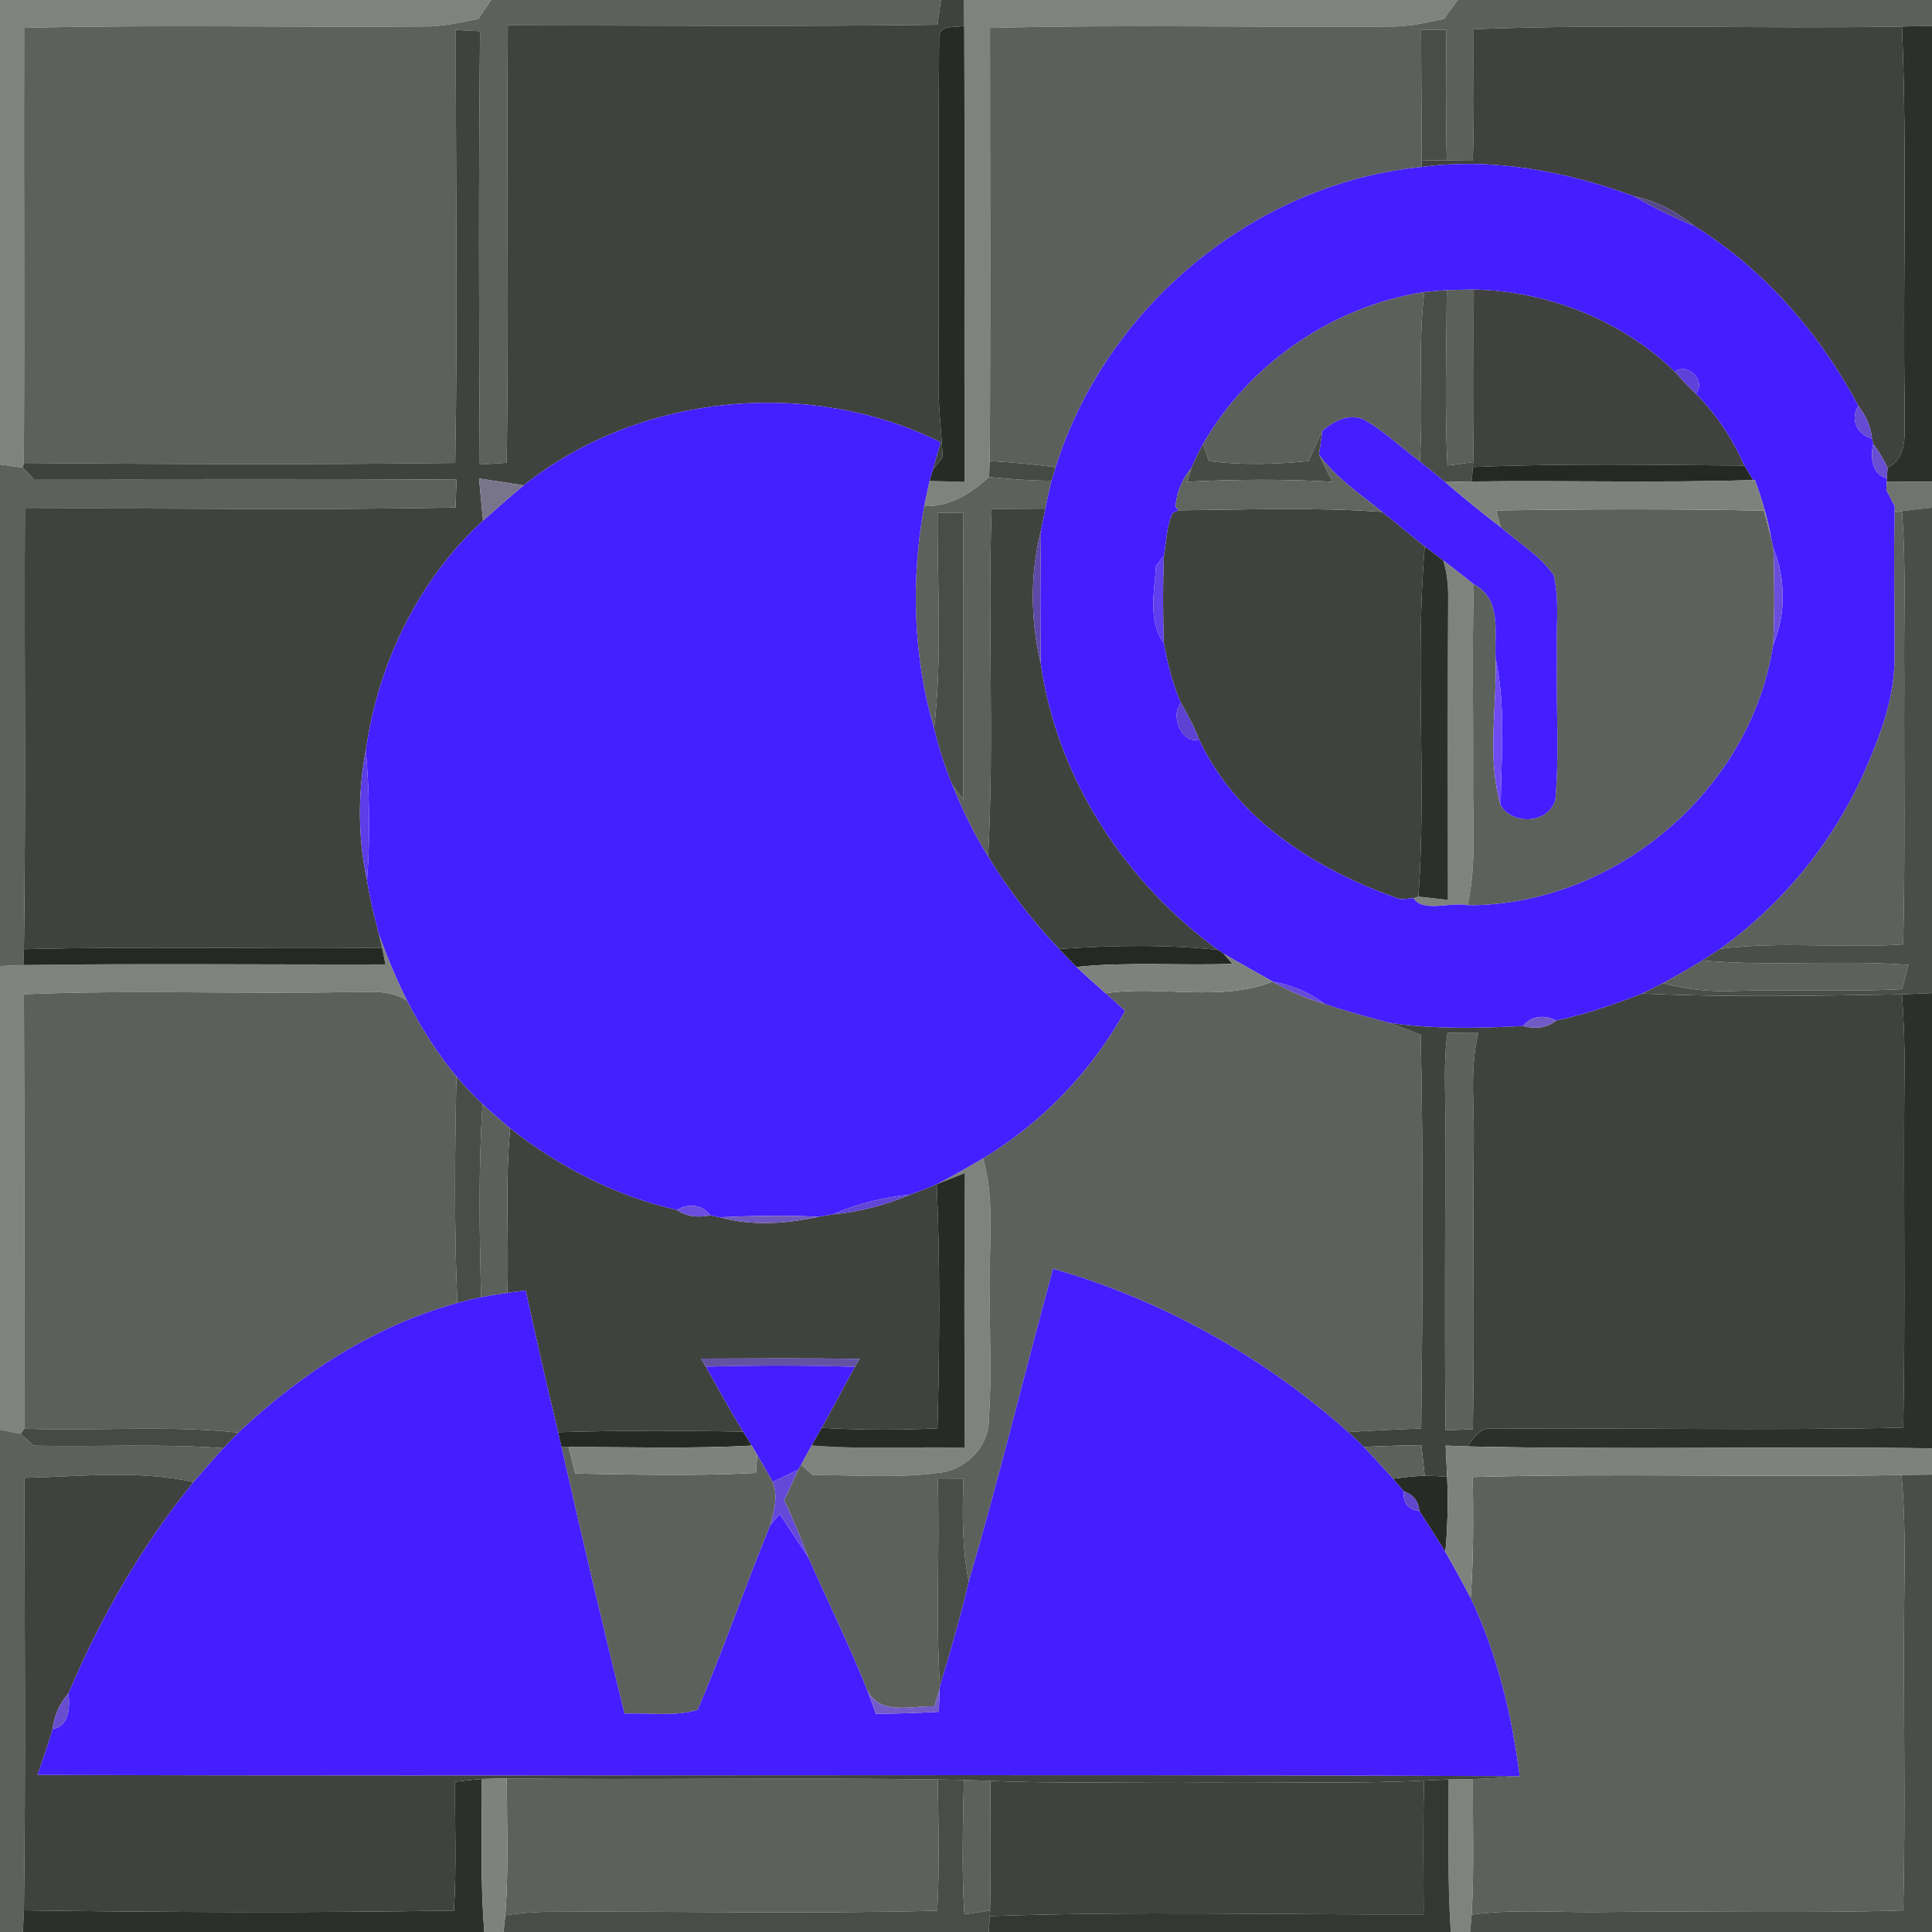 <?xml version="1.0" encoding="UTF-8" ?>
<!DOCTYPE svg PUBLIC "-//W3C//DTD SVG 1.1//EN" "http://www.w3.org/Graphics/SVG/1.1/DTD/svg11.dtd">
<svg width="256pt" height="256pt" viewBox="0 0 256 256" version="1.1" xmlns="http://www.w3.org/2000/svg">
<g id="#7f837eff">
<path fill="#7f837e" opacity="1.00" d=" M 0.00 0.00 L 65.10 0.00 C 64.52 0.82 63.96 1.65 63.41 2.49 C 61.29 2.94 59.16 3.41 56.99 3.50 C 39.07 3.66 21.12 3.25 3.20 3.69 C 3.14 22.91 3.27 42.13 3.16 61.35 L 3.02 61.97 C 2.02 61.83 1.01 61.69 0.00 61.55 L 0.00 0.00 Z" />
<path fill="#7f837e" opacity="1.00" d=" M 127.73 0.00 L 193.17 0.00 C 192.55 0.82 191.96 1.65 191.37 2.49 C 189.25 2.95 187.13 3.44 184.95 3.51 C 167.03 3.67 149.10 3.23 131.18 3.70 C 131.18 22.83 131.26 41.95 131.15 61.08 C 131.13 61.61 131.08 62.68 131.06 63.21 C 128.64 65.40 125.86 67.17 122.45 67.07 C 122.63 66.23 122.98 64.57 123.16 63.73 C 124.72 63.77 126.27 63.81 127.83 63.85 C 127.73 43.71 127.86 23.58 127.76 3.44 C 127.75 2.29 127.74 1.15 127.73 0.00 Z" />
<path fill="#7f837e" opacity="1.00" d=" M 191.23 74.24 C 192.59 75.29 193.96 76.33 195.29 77.42 C 195.05 85.93 195.23 94.44 195.20 102.95 C 195.10 108.62 195.71 114.36 194.46 119.95 C 192.33 119.46 188.49 120.97 187.31 119.02 L 187.95 118.81 C 189.25 118.96 190.55 119.10 191.86 119.24 C 191.84 105.82 191.81 92.40 191.89 78.98 C 191.89 77.38 191.71 75.77 191.23 74.24 Z" />
<path fill="#7f837e" opacity="1.00" d=" M 50.21 123.77 C 51.30 126.79 52.54 129.77 53.97 132.64 C 51.62 131.00 48.65 131.52 45.96 131.46 C 31.70 131.74 17.42 131.14 3.17 131.75 C 3.25 150.94 3.23 170.13 3.21 189.31 L 2.74 190.00 C 1.83 189.82 0.91 189.64 0.00 189.43 L 0.00 128.01 C 0.78 127.98 2.33 127.91 3.10 127.87 C 19.09 127.65 35.08 127.83 51.07 127.79 C 50.96 127.23 50.73 126.13 50.62 125.58 C 50.51 125.13 50.31 124.22 50.21 123.77 Z" />
<path fill="#7f837e" opacity="1.00" d=" M 124.12 156.91 C 126.21 155.85 128.23 154.67 130.26 153.49 C 131.83 158.86 131.03 164.49 131.18 170.00 C 131.05 176.01 131.46 182.03 131.03 188.04 C 131.08 191.76 127.83 194.90 124.21 195.18 C 118.73 195.90 113.18 195.42 107.68 195.46 C 107.29 195.12 106.52 194.43 106.14 194.09 C 106.60 193.23 107.06 192.38 107.54 191.53 C 114.29 192.09 121.07 191.66 127.84 191.83 C 127.78 179.70 127.75 167.57 127.85 155.44 C 126.61 155.93 125.36 156.42 124.12 156.91 Z" />
<path fill="#7f837e" opacity="1.00" d=" M 191.95 235.79 C 192.75 235.78 194.36 235.75 195.17 235.73 C 195.13 241.72 195.36 247.71 195.00 253.70 C 194.95 254.27 194.84 255.42 194.79 256.00 L 192.23 256.00 C 191.80 249.27 191.94 242.53 191.95 235.79 Z" />
</g>
<g id="#5d615cff">
<path fill="#5d615c" opacity="1.00" d=" M 65.10 0.00 L 124.68 0.00 C 124.57 0.82 124.34 2.46 124.22 3.28 C 105.25 3.54 86.27 3.37 67.29 3.36 C 67.11 22.68 67.44 42.00 67.14 61.32 C 66.24 61.38 64.46 61.50 63.57 61.56 C 63.46 42.42 63.41 23.27 63.61 4.13 C 62.54 4.09 61.47 4.03 60.40 3.95 C 60.37 23.08 60.67 42.21 60.32 61.34 C 41.28 61.59 22.21 61.50 3.16 61.35 C 3.27 42.13 3.14 22.91 3.20 3.69 C 21.12 3.25 39.07 3.66 56.99 3.50 C 59.16 3.41 61.29 2.94 63.41 2.49 C 63.96 1.65 64.52 0.82 65.10 0.00 Z" />
<path fill="#5d615c" opacity="1.00" d=" M 131.06 63.21 C 133.80 63.48 136.56 63.69 139.32 63.70 C 139.03 64.92 138.76 66.15 138.52 67.39 C 136.14 67.40 133.76 67.42 131.39 67.44 C 130.87 82.78 131.76 98.16 130.93 113.49 C 129.04 110.47 127.49 107.25 126.17 103.95 C 126.53 104.44 127.26 105.43 127.62 105.92 C 127.66 93.25 127.55 80.59 127.67 67.92 C 126.52 67.93 125.37 67.95 124.23 67.96 C 124.17 77.48 124.87 87.05 123.77 96.53 C 120.98 87.00 120.68 76.82 122.45 67.07 C 125.86 67.17 128.64 65.40 131.06 63.21 Z" />
<path fill="#5d615c" opacity="1.00" d=" M 198.24 67.63 C 210.07 67.46 221.90 67.41 233.72 67.66 C 234.05 68.86 234.37 70.07 234.69 71.29 C 234.76 71.63 234.91 72.33 234.99 72.67 C 235.13 76.91 235.14 81.15 234.96 85.38 C 232.07 104.67 213.95 120.02 194.46 119.95 C 195.71 114.36 195.10 108.62 195.20 102.95 C 195.23 94.44 195.05 85.93 195.29 77.42 C 199.09 79.40 197.96 83.82 198.19 87.33 C 198.34 93.76 197.02 100.48 198.85 106.72 C 200.50 109.38 205.21 109.15 206.09 105.95 C 206.65 99.65 206.16 93.29 206.29 86.96 C 206.13 83.39 206.71 79.71 205.86 76.21 C 204.04 73.59 201.22 71.94 198.87 69.87 C 198.71 69.31 198.40 68.19 198.24 67.63 Z" />
<path fill="#5d615c" opacity="1.00" d=" M 251.05 67.88 L 252.01 67.72 C 252.61 75.14 252.23 82.59 252.33 90.02 C 252.27 101.73 252.46 113.44 252.18 125.14 C 244.11 125.69 235.98 124.69 227.94 125.72 C 236.08 119.88 242.63 111.92 246.80 102.80 C 249.02 97.80 251.10 92.52 251.03 86.96 C 251.07 80.60 250.89 74.24 251.05 67.88 Z" />
<path fill="#5d615c" opacity="1.00" d=" M 146.50 131.61 C 153.84 130.52 161.59 132.83 168.63 130.06 L 168.68 130.09 C 170.83 131.35 173.13 132.32 175.53 133.02 C 178.34 134.00 181.23 134.74 184.10 135.53 C 185.50 136.01 186.87 136.57 188.25 137.12 C 188.63 154.49 188.51 171.90 188.32 189.28 C 185.09 189.40 181.86 189.55 178.64 189.76 C 167.44 179.76 153.99 172.24 139.54 168.12 C 135.75 181.93 132.39 195.85 128.36 209.58 C 127.48 205.08 127.50 200.49 127.67 195.92 C 126.53 195.91 125.39 195.91 124.25 195.90 C 124.54 205.08 123.96 214.28 124.54 223.45 L 124.51 223.74 C 124.33 224.33 123.99 225.51 123.81 226.10 C 120.73 225.99 116.57 227.41 114.89 223.90 C 112.52 217.96 109.69 212.22 107.11 206.37 C 106.13 203.82 105.10 201.28 103.91 198.82 C 104.52 197.45 105.13 196.08 105.79 194.73 L 106.14 194.09 C 106.52 194.43 107.29 195.12 107.68 195.46 C 113.18 195.42 118.73 195.90 124.21 195.18 C 127.83 194.90 131.08 191.76 131.03 188.04 C 131.46 182.03 131.05 176.01 131.18 170.00 C 131.03 164.49 131.83 158.86 130.26 153.49 C 138.10 148.75 144.63 141.95 149.08 133.94 C 148.22 133.16 147.36 132.38 146.50 131.61 Z" />
<path fill="#5d615c" opacity="1.00" d=" M 191.81 136.84 C 193.16 136.87 194.52 136.88 195.88 136.88 C 194.68 141.85 195.42 146.97 195.27 152.01 C 195.14 164.47 195.41 176.93 195.16 189.38 C 194.26 189.42 192.45 189.49 191.55 189.53 C 191.39 176.01 191.52 162.50 191.51 148.99 C 191.56 144.94 191.22 140.86 191.81 136.84 Z" />
<path fill="#5d615c" opacity="1.00" d=" M 0.00 189.43 C 0.91 189.64 1.83 189.82 2.74 190.00 C 3.17 190.39 4.02 191.17 4.45 191.56 C 12.83 191.74 21.22 191.27 29.59 191.89 C 28.26 193.37 26.94 194.86 25.65 196.38 C 18.33 194.76 10.69 195.65 3.25 195.82 C 3.24 214.92 3.42 234.03 3.17 253.13 C 3.14 253.85 3.07 255.28 3.03 256.00 L 0.00 256.00 L 0.00 189.43 Z" />
<path fill="#5d615c" opacity="1.00" d=" M 74.39 191.68 L 75.35 191.74 C 75.57 192.61 76.01 194.37 76.23 195.25 C 84.21 195.40 92.20 195.59 100.17 195.17 C 100.21 194.57 100.30 193.38 100.34 192.78 C 101.03 193.97 101.73 195.15 102.40 196.35 C 103.11 198.25 102.58 200.24 102.06 202.10 C 98.74 210.21 95.88 218.50 92.45 226.56 C 89.36 227.51 85.96 226.91 82.75 227.07 C 79.86 215.30 77.06 203.50 74.39 191.68 Z" />
<path fill="#5d615c" opacity="1.00" d=" M 195.15 195.71 C 214.08 195.20 233.03 195.77 251.96 195.45 C 252.46 200.95 252.39 206.47 252.32 211.99 C 252.16 225.71 252.54 239.43 252.18 253.14 C 239.12 253.55 226.04 253.18 212.97 253.35 C 206.98 253.49 200.96 252.89 195.00 253.70 C 195.36 247.71 195.13 241.72 195.17 235.73 C 197.23 235.69 199.30 235.55 201.36 235.35 C 200.34 227.22 198.38 219.19 194.87 211.75 C 195.26 206.41 195.23 201.06 195.15 195.71 Z" />
<path fill="#5d615c" opacity="1.00" d=" M 67.15 235.65 C 86.18 235.86 105.21 235.52 124.24 235.79 C 124.35 241.58 124.49 247.38 124.19 253.18 C 106.79 253.64 89.38 253.21 71.97 253.33 C 70.29 253.39 68.62 253.53 66.95 253.78 C 67.41 247.74 67.16 241.69 67.15 235.65 Z" />
<path fill="#5d615c" opacity="1.00" d=" M 127.71 235.86 C 128.59 235.89 130.35 235.94 131.23 235.97 C 131.23 241.70 131.32 247.43 131.19 253.17 C 130.06 253.33 128.93 253.49 127.79 253.66 C 127.39 247.73 127.62 241.79 127.71 235.86 Z" />
</g>
<g id="#3f433eff">
<path fill="#3f433e" opacity="1.00" d=" M 124.68 0.00 L 127.73 0.00 C 127.74 1.15 127.75 2.29 127.76 3.44 C 126.60 3.66 124.29 3.24 124.44 5.08 C 124.30 20.05 124.46 35.04 124.35 50.03 C 124.28 53.56 124.74 57.07 124.91 60.59 C 124.58 61.00 123.93 61.83 123.60 62.25 C 123.86 61.34 124.38 59.52 124.64 58.60 C 107.19 49.95 84.67 52.15 69.39 64.31 C 67.42 64.00 65.45 63.70 63.48 63.40 C 63.65 65.26 63.83 67.12 64.00 68.99 C 55.42 76.84 50.10 87.94 48.48 99.39 C 47.40 105.07 47.41 110.96 48.63 116.62 C 49.00 119.03 49.58 121.41 50.21 123.77 C 50.31 124.22 50.51 125.13 50.62 125.58 C 34.80 125.77 18.98 125.36 3.17 125.77 C 3.44 106.31 3.20 86.84 3.30 67.38 C 22.32 67.29 41.34 67.62 60.36 67.25 C 60.39 66.33 60.46 64.48 60.49 63.56 C 41.81 63.41 23.13 63.52 4.45 63.49 C 4.10 63.11 3.38 62.35 3.02 61.97 L 3.16 61.35 C 22.21 61.50 41.28 61.59 60.32 61.34 C 60.67 42.21 60.37 23.08 60.40 3.95 C 61.47 4.03 62.54 4.09 63.61 4.13 C 63.41 23.27 63.46 42.42 63.57 61.56 C 64.46 61.50 66.24 61.38 67.14 61.32 C 67.44 42.00 67.11 22.68 67.29 3.36 C 86.27 3.37 105.25 3.54 124.22 3.28 C 124.34 2.46 124.57 0.82 124.68 0.00 Z" />
<path fill="#3f433e" opacity="1.00" d=" M 131.39 67.44 C 133.76 67.42 136.14 67.40 138.52 67.39 C 138.32 68.35 138.13 69.31 137.94 70.28 C 136.49 75.98 136.53 82.16 137.90 87.88 C 140.06 103.13 149.05 116.84 161.39 125.86 C 154.40 125.13 147.34 125.25 140.34 125.74 C 136.78 122.00 133.61 117.90 130.93 113.49 C 131.76 98.16 130.87 82.78 131.39 67.44 Z" />
<path fill="#3f433e" opacity="1.00" d=" M 155.37 67.98 L 156.12 67.62 C 165.12 67.53 174.16 67.18 183.14 67.83 C 185.05 69.31 186.87 70.91 188.79 72.39 C 187.47 87.81 189.04 103.36 187.95 118.81 L 187.31 119.02 C 186.88 119.06 186.02 119.13 185.58 119.16 C 174.71 115.42 163.87 108.75 158.88 97.97 C 158.24 96.29 157.38 94.71 156.49 93.16 C 155.35 90.63 154.72 87.91 154.21 85.20 C 154.08 81.34 154.07 77.48 154.22 73.62 C 154.56 71.74 154.56 69.73 155.37 67.98 Z" />
<path fill="#3f433e" opacity="1.00" d=" M 206.21 135.22 C 210.11 134.40 213.88 133.09 217.59 131.65 C 229.05 132.18 240.54 131.95 252.02 131.76 C 252.26 135.16 252.40 138.58 252.35 141.99 C 252.20 157.72 252.49 173.45 252.19 189.17 C 234.11 189.57 216.03 189.18 197.95 189.31 C 196.21 188.95 195.30 190.49 194.41 191.66 C 193.69 191.63 192.27 191.58 191.56 191.55 C 191.63 192.92 191.69 194.30 191.75 195.68 C 190.76 195.62 189.77 195.55 188.78 195.53 C 188.67 194.52 188.45 192.50 188.34 191.50 C 185.80 191.53 183.26 191.60 180.72 191.73 C 180.04 191.06 179.34 190.40 178.64 189.76 C 181.86 189.55 185.09 189.40 188.32 189.28 C 188.51 171.90 188.63 154.49 188.25 137.12 C 186.87 136.57 185.50 136.01 184.10 135.53 C 189.97 136.38 195.93 136.26 201.83 135.95 C 203.33 136.37 204.97 136.25 206.21 135.22 M 191.81 136.84 C 191.22 140.86 191.56 144.94 191.51 148.99 C 191.52 162.50 191.39 176.01 191.55 189.53 C 192.45 189.49 194.26 189.42 195.16 189.38 C 195.41 176.93 195.14 164.47 195.27 152.01 C 195.42 146.97 194.68 141.85 195.88 136.88 C 194.52 136.88 193.16 136.87 191.81 136.84 Z" />
<path fill="#3f433e" opacity="1.00" d=" M 67.23 171.31 C 67.46 164.04 66.89 156.76 67.61 149.51 C 74.10 154.61 81.62 158.51 89.70 160.32 C 90.98 161.24 92.58 161.36 94.09 161.03 C 94.41 161.09 95.04 161.22 95.36 161.29 C 99.64 162.47 104.14 162.17 108.43 161.23 C 108.91 161.15 109.87 160.99 110.35 160.91 C 113.89 160.58 117.35 159.69 120.62 158.28 C 121.80 157.86 122.97 157.41 124.12 156.91 C 124.58 167.68 124.49 178.48 124.22 189.26 C 119.10 189.52 113.98 189.48 108.86 189.20 C 110.39 186.53 111.78 183.79 113.28 181.11 C 113.44 180.85 113.76 180.32 113.92 180.05 C 106.90 179.96 99.88 179.99 92.87 180.02 C 93.03 180.29 93.36 180.83 93.53 181.09 C 95.17 183.97 96.73 186.90 98.48 189.71 C 90.31 189.54 82.13 189.52 73.96 189.78 C 72.44 183.54 71.03 177.27 69.66 170.99 C 69.06 171.07 67.84 171.23 67.23 171.31 Z" />
<path fill="#3f433e" opacity="1.00" d=" M 131.23 235.97 C 140.82 236.39 150.42 236.05 160.01 236.16 C 169.57 236.07 179.15 236.41 188.70 235.93 C 188.52 241.84 188.63 247.76 188.64 253.67 C 169.48 253.73 150.30 253.22 131.16 253.90 L 131.19 253.17 C 131.32 247.43 131.23 241.70 131.23 235.97 Z" />
</g>
<g id="#5c605bff">
<path fill="#5c605b" opacity="1.00" d=" M 193.17 0.00 L 256.00 0.00 L 256.00 3.43 C 254.67 3.46 253.35 3.49 252.02 3.51 C 233.11 3.86 214.17 3.13 195.27 3.87 C 195.22 9.68 195.38 15.49 195.15 21.30 C 194.29 21.29 192.57 21.27 191.71 21.27 C 191.55 15.49 191.61 9.71 191.66 3.93 C 190.54 3.94 189.42 3.95 188.30 3.96 C 188.31 9.72 188.38 15.47 188.37 21.22 L 188.37 22.13 C 166.15 24.30 146.53 40.71 139.88 61.91 C 136.98 61.52 134.07 61.26 131.15 61.08 C 131.26 41.95 131.18 22.83 131.18 3.70 C 149.10 3.23 167.03 3.67 184.95 3.51 C 187.13 3.44 189.25 2.95 191.37 2.49 C 191.96 1.65 192.55 0.82 193.17 0.00 Z" />
<path fill="#5c605b" opacity="1.00" d=" M 159.39 58.85 C 165.51 48.21 176.58 40.56 188.73 38.69 C 187.81 46.14 188.65 53.66 188.13 61.14 C 185.62 59.28 183.36 57.06 180.61 55.55 C 178.64 54.77 176.69 55.83 175.22 57.09 C 174.58 58.41 174.00 59.75 173.41 61.09 C 169.02 61.53 164.58 61.65 160.20 61.10 C 160.00 60.54 159.59 59.41 159.39 58.85 Z" />
<path fill="#5c605b" opacity="1.00" d=" M 191.71 38.43 C 192.60 38.41 194.39 38.38 195.29 38.36 C 195.21 45.98 195.37 53.61 195.20 61.23 C 194.06 61.38 192.92 61.54 191.79 61.69 C 191.42 53.94 191.66 46.18 191.71 38.43 Z" />
<path fill="#5c605b" opacity="1.00" d=" M 3.17 131.75 C 17.42 131.14 31.70 131.74 45.96 131.46 C 48.65 131.52 51.62 131.00 53.97 132.64 C 55.80 136.18 57.94 139.56 60.48 142.63 C 60.26 152.63 60.17 162.65 60.60 172.65 C 49.59 175.67 39.81 182.04 31.59 189.83 C 22.17 188.82 12.66 189.66 3.21 189.31 C 3.23 170.13 3.25 150.94 3.17 131.75 Z" />
<path fill="#5c605b" opacity="1.00" d=" M 63.94 146.30 C 65.14 147.39 66.36 148.47 67.61 149.51 C 66.89 156.76 67.46 164.04 67.23 171.31 C 66.06 171.47 64.90 171.67 63.74 171.89 C 63.54 163.36 63.38 154.81 63.94 146.30 Z" />
</g>
<g id="#272b26ff">
<path fill="#272b26" opacity="1.00" d=" M 124.44 5.08 C 124.29 3.24 126.60 3.66 127.76 3.44 C 127.86 23.58 127.73 43.71 127.83 63.85 C 126.27 63.81 124.72 63.77 123.16 63.73 C 123.27 63.36 123.49 62.62 123.60 62.25 C 123.93 61.83 124.58 61.00 124.91 60.59 C 124.74 57.07 124.28 53.56 124.35 50.03 C 124.46 35.04 124.30 20.05 124.44 5.08 Z" />
<path fill="#272b26" opacity="1.00" d=" M 124.12 156.91 C 125.36 156.42 126.61 155.93 127.85 155.44 C 127.75 167.57 127.78 179.70 127.84 191.83 C 121.07 191.66 114.29 192.09 107.54 191.53 C 107.87 190.95 108.53 189.78 108.86 189.20 C 113.98 189.48 119.10 189.52 124.22 189.26 C 124.49 178.48 124.58 167.68 124.12 156.91 Z" />
<path fill="#272b26" opacity="1.00" d=" M 184.58 195.93 C 185.97 195.76 187.37 195.60 188.78 195.53 C 189.77 195.55 190.76 195.62 191.75 195.68 C 191.90 199.00 191.82 202.33 191.52 205.64 C 191.04 204.88 190.09 203.36 189.61 202.60 C 189.57 202.54 189.49 202.42 189.45 202.36 C 189.11 201.83 188.43 200.76 188.08 200.23 C 187.95 198.90 187.26 198.03 186.01 197.61 C 185.65 197.19 184.94 196.35 184.58 195.93 Z" />
</g>
<g id="#2c302bff">
<path fill="#2c302b" opacity="1.00" d=" M 252.02 3.51 C 253.35 3.49 254.67 3.46 256.00 3.43 L 256.00 63.84 C 254.00 63.84 251.99 63.84 249.99 63.85 L 250.02 63.37 C 250.04 63.02 250.09 62.32 250.11 61.97 C 253.13 60.44 252.20 56.77 252.38 54.02 C 252.11 37.19 252.73 20.34 252.02 3.51 Z" />
<path fill="#2c302b" opacity="1.00" d=" M 187.95 118.81 C 189.04 103.36 187.47 87.81 188.79 72.39 C 189.40 72.85 190.62 73.78 191.23 74.24 C 191.71 75.77 191.89 77.38 191.89 78.98 C 191.81 92.40 191.84 105.82 191.86 119.24 C 190.55 119.10 189.25 118.96 187.95 118.81 Z" />
<path fill="#2c302b" opacity="1.00" d=" M 252.02 131.76 C 253.34 131.70 254.67 131.64 256.00 131.59 L 256.00 191.91 C 235.47 191.64 214.93 192.12 194.41 191.66 C 195.30 190.49 196.21 188.95 197.95 189.31 C 216.03 189.18 234.11 189.57 252.19 189.17 C 252.49 173.45 252.20 157.72 252.35 141.99 C 252.40 138.58 252.26 135.16 252.02 131.76 Z" />
<path fill="#2c302b" opacity="1.00" d=" M 60.29 236.09 C 61.47 235.95 62.66 235.82 63.85 235.72 C 63.89 242.48 63.61 249.25 64.18 256.00 L 3.03 256.00 C 3.07 255.28 3.14 253.85 3.17 253.13 C 22.16 253.40 41.17 253.47 60.15 253.16 C 60.50 247.47 60.26 241.78 60.29 236.09 Z" />
</g>
<g id="#494d48ff">
<path fill="#494d48" opacity="1.00" d=" M 188.30 3.96 C 189.42 3.95 190.54 3.94 191.66 3.93 C 191.61 9.71 191.55 15.49 191.71 21.27 C 190.59 21.25 189.48 21.24 188.37 21.22 C 188.38 15.47 188.31 9.72 188.30 3.96 Z" />
<path fill="#494d48" opacity="1.00" d=" M 188.73 38.69 C 189.47 38.62 190.96 38.49 191.71 38.43 C 191.66 46.18 191.42 53.94 191.79 61.69 C 192.92 61.54 194.06 61.38 195.20 61.23 L 195.16 61.88 C 195.13 62.36 195.06 63.32 195.02 63.80 C 194.14 63.82 192.38 63.86 191.50 63.88 C 190.39 62.95 189.26 62.04 188.13 61.14 C 188.65 53.66 187.81 46.14 188.73 38.69 Z" />
<path fill="#494d48" opacity="1.00" d=" M 124.23 67.96 C 125.37 67.95 126.52 67.93 127.67 67.92 C 127.55 80.59 127.66 93.25 127.62 105.92 C 127.26 105.43 126.53 104.44 126.17 103.95 C 125.16 101.55 124.41 99.05 123.77 96.53 C 124.87 87.05 124.17 77.48 124.23 67.96 Z" />
<path fill="#494d48" opacity="1.00" d=" M 60.48 142.63 C 61.58 143.91 62.73 145.13 63.94 146.30 C 63.38 154.81 63.54 163.36 63.74 171.89 C 62.69 172.11 61.64 172.36 60.60 172.65 C 60.17 162.65 60.26 152.63 60.48 142.63 Z" />
<path fill="#494d48" opacity="1.00" d=" M 124.25 195.90 C 125.39 195.91 126.53 195.91 127.67 195.92 C 127.50 200.49 127.48 205.08 128.36 209.58 C 127.28 214.26 125.92 218.85 124.54 223.45 C 123.96 214.28 124.54 205.08 124.25 195.90 Z" />
<path fill="#494d48" opacity="1.00" d=" M 124.24 235.79 C 125.39 235.81 126.55 235.83 127.71 235.86 C 127.62 241.79 127.39 247.73 127.79 253.66 C 128.93 253.49 130.06 253.33 131.19 253.17 L 131.16 253.90 C 131.12 254.43 131.05 255.48 131.01 256.00 L 66.72 256.00 C 66.78 255.44 66.89 254.33 66.95 253.78 C 68.62 253.53 70.29 253.39 71.97 253.33 C 89.38 253.21 106.79 253.64 124.19 253.18 C 124.49 247.38 124.35 241.58 124.24 235.79 Z" />
</g>
<g id="#3f423eff">
<path fill="#3f423e" opacity="1.00" d=" M 195.27 3.87 C 214.17 3.13 233.11 3.86 252.02 3.51 C 252.73 20.34 252.11 37.19 252.38 54.02 C 252.20 56.77 253.13 60.44 250.11 61.97 C 249.58 60.85 248.95 59.80 248.22 58.81 L 248.05 58.12 C 247.91 56.52 247.23 55.05 246.25 53.80 C 241.13 44.17 233.76 35.66 224.44 29.90 C 222.14 28.01 219.46 26.64 216.54 26.01 C 207.59 22.73 197.90 20.85 188.37 22.13 L 188.37 21.22 C 189.48 21.24 190.59 21.25 191.71 21.27 C 192.57 21.27 194.29 21.29 195.15 21.30 C 195.38 15.49 195.22 9.68 195.27 3.87 Z" />
<path fill="#3f423e" opacity="1.00" d=" M 195.29 38.36 C 205.11 38.57 214.88 42.41 221.95 49.27 C 222.81 50.27 223.71 51.23 224.68 52.13 C 227.40 54.88 229.58 58.14 231.13 61.69 C 219.15 61.60 207.14 61.38 195.16 61.88 L 195.20 61.23 C 195.37 53.61 195.21 45.98 195.29 38.36 Z" />
<path fill="#3f423e" opacity="1.00" d=" M 3.25 195.82 C 10.69 195.65 18.33 194.76 25.65 196.38 C 19.02 204.50 13.69 213.69 9.54 223.31 C 9.49 223.43 9.39 223.66 9.34 223.77 L 9.08 224.37 C 7.89 225.70 7.17 227.36 6.96 229.13 C 6.39 231.17 5.66 233.17 4.97 235.18 C 70.43 235.39 135.90 235.04 201.36 235.35 C 199.30 235.55 197.23 235.69 195.17 235.73 C 194.36 235.75 192.75 235.78 191.95 235.79 C 191.14 235.83 189.51 235.89 188.70 235.93 C 179.15 236.41 169.57 236.07 160.01 236.16 C 150.42 236.05 140.82 236.39 131.23 235.97 C 130.35 235.94 128.59 235.89 127.71 235.86 C 126.55 235.83 125.39 235.81 124.24 235.79 C 105.21 235.52 86.18 235.86 67.15 235.65 C 66.33 235.67 64.68 235.70 63.85 235.72 C 62.66 235.82 61.47 235.95 60.29 236.09 C 60.26 241.78 60.50 247.47 60.15 253.16 C 41.17 253.47 22.16 253.40 3.17 253.13 C 3.42 234.03 3.24 214.92 3.25 195.82 Z" />
</g>
<g id="#441effff">
<path fill="#441eff" opacity="1.00" d=" M 139.88 61.91 C 146.53 40.71 166.15 24.30 188.37 22.13 C 197.90 20.85 207.59 22.73 216.54 26.01 C 219.07 27.51 221.71 28.81 224.44 29.90 C 233.76 35.66 241.13 44.17 246.25 53.80 C 245.07 55.51 246.13 57.64 248.05 58.12 L 248.22 58.81 C 247.82 60.52 247.98 62.83 250.02 63.37 L 249.99 63.85 L 249.95 64.90 C 250.23 65.45 250.79 66.55 251.07 67.10 L 251.05 67.88 C 250.89 74.24 251.07 80.60 251.03 86.96 C 251.10 92.52 249.02 97.80 246.80 102.80 C 242.63 111.92 236.08 119.88 227.94 125.72 C 227.35 126.11 226.17 126.88 225.57 127.27 C 223.87 128.32 222.12 129.31 220.37 130.27 C 219.45 130.75 218.52 131.21 217.59 131.65 C 213.88 133.09 210.11 134.40 206.21 135.22 C 204.73 134.45 202.89 134.55 201.83 135.95 C 195.93 136.26 189.97 136.38 184.10 135.53 C 181.23 134.74 178.34 134.00 175.53 133.02 C 173.50 131.51 171.18 130.50 168.68 130.09 L 168.63 130.06 C 166.47 128.84 164.31 127.64 162.17 126.39 L 161.39 125.86 C 149.05 116.84 140.06 103.13 137.90 87.88 C 137.85 82.01 137.82 76.14 137.94 70.28 C 138.13 69.31 138.32 68.35 138.52 67.39 C 138.76 66.15 139.03 64.92 139.32 63.70 C 139.46 63.25 139.74 62.36 139.88 61.91 M 159.39 58.85 C 158.86 59.89 158.31 60.92 157.87 62.00 C 156.67 63.44 155.90 65.23 155.77 67.11 L 156.12 67.62 L 155.37 67.98 C 154.56 69.73 154.56 71.74 154.22 73.62 C 153.96 73.97 153.43 74.67 153.17 75.02 C 152.97 78.36 152.08 82.32 154.21 85.20 C 154.72 87.91 155.35 90.63 156.49 93.16 C 155.00 94.76 156.59 98.69 158.88 97.97 C 163.87 108.75 174.71 115.42 185.58 119.16 C 186.02 119.13 186.88 119.06 187.31 119.02 C 188.49 120.97 192.33 119.46 194.46 119.95 C 213.95 120.02 232.07 104.67 234.96 85.38 C 236.66 81.51 236.61 76.57 234.99 72.67 C 234.91 72.33 234.76 71.63 234.69 71.29 C 234.21 68.67 233.45 66.11 232.54 63.61 L 232.31 63.62 C 232.02 63.14 231.43 62.17 231.13 61.69 C 229.58 58.14 227.40 54.88 224.68 52.13 C 226.22 50.57 223.57 47.92 221.95 49.27 C 214.88 42.41 205.11 38.57 195.29 38.36 C 194.39 38.38 192.60 38.41 191.71 38.43 C 190.96 38.49 189.47 38.62 188.73 38.69 C 176.58 40.56 165.51 48.21 159.39 58.85 Z" />
<path fill="#441eff" opacity="1.00" d=" M 175.22 57.09 C 176.69 55.83 178.64 54.77 180.61 55.55 C 183.36 57.06 185.62 59.28 188.13 61.14 C 189.26 62.04 190.39 62.95 191.50 63.88 C 193.89 65.95 196.36 67.93 198.87 69.87 C 201.22 71.94 204.04 73.59 205.86 76.21 C 206.71 79.71 206.13 83.39 206.29 86.96 C 206.16 93.29 206.65 99.65 206.09 105.95 C 205.21 109.15 200.50 109.38 198.85 106.72 C 198.90 100.26 199.56 93.70 198.19 87.33 C 197.96 83.82 199.09 79.40 195.29 77.42 C 193.96 76.33 192.59 75.29 191.23 74.24 C 190.62 73.78 189.40 72.85 188.79 72.39 C 186.87 70.91 185.05 69.31 183.14 67.83 C 180.22 65.45 177.00 63.33 174.77 60.23 C 174.88 59.45 175.11 57.87 175.22 57.09 Z" />
<path fill="#441eff" opacity="1.00" d=" M 139.54 168.12 C 153.99 172.24 167.44 179.76 178.64 189.76 C 179.34 190.40 180.04 191.06 180.72 191.73 C 182.04 193.10 183.33 194.50 184.58 195.93 C 184.94 196.35 185.65 197.19 186.01 197.61 C 185.87 199.13 186.56 200.01 188.08 200.23 C 188.43 200.76 189.11 201.83 189.45 202.36 C 189.49 202.42 189.57 202.54 189.61 202.60 C 190.09 203.36 191.04 204.88 191.52 205.64 C 192.69 207.65 193.80 209.69 194.87 211.75 C 198.38 219.19 200.34 227.22 201.36 235.35 C 135.90 235.04 70.43 235.39 4.97 235.18 C 5.66 233.17 6.39 231.17 6.96 229.13 C 9.21 228.73 9.27 226.16 9.08 224.37 L 9.34 223.77 C 9.39 223.66 9.49 223.43 9.54 223.31 C 13.69 213.69 19.02 204.50 25.65 196.38 C 26.94 194.86 28.26 193.37 29.59 191.89 C 30.24 191.19 30.91 190.50 31.59 189.83 C 39.81 182.04 49.59 175.67 60.60 172.65 C 61.64 172.36 62.69 172.11 63.74 171.89 C 64.90 171.67 66.06 171.47 67.23 171.31 C 67.84 171.23 69.06 171.07 69.66 170.99 C 71.03 177.27 72.44 183.54 73.96 189.78 C 74.07 190.26 74.28 191.21 74.39 191.68 C 77.06 203.50 79.86 215.30 82.75 227.07 C 85.96 226.91 89.36 227.51 92.45 226.56 C 95.88 218.50 98.74 210.21 102.06 202.10 C 102.37 201.73 102.99 200.99 103.30 200.62 C 104.57 202.54 105.86 204.44 107.11 206.37 C 109.69 212.22 112.52 217.96 114.89 223.90 C 115.29 224.95 115.67 226.01 116.05 227.08 C 118.83 227.07 121.62 226.99 124.40 226.82 C 124.42 226.05 124.48 224.51 124.51 223.74 L 124.54 223.45 C 125.92 218.85 127.28 214.26 128.36 209.58 C 132.39 195.85 135.75 181.93 139.54 168.12 Z" />
</g>
<g id="#56488cff">
<path fill="#56488c" opacity="1.00" d=" M 216.54 26.01 C 219.46 26.64 222.14 28.01 224.44 29.90 C 221.71 28.81 219.07 27.51 216.54 26.01 Z" />
</g>
<g id="#5e41d9ff">
<path fill="#5e41d9" opacity="1.00" d=" M 221.95 49.27 C 223.57 47.92 226.22 50.57 224.68 52.13 C 223.71 51.23 222.81 50.27 221.95 49.27 Z" />
</g>
<g id="#441fffff">
<path fill="#441fff" opacity="1.00" d=" M 69.39 64.31 C 84.67 52.15 107.19 49.95 124.64 58.60 C 124.38 59.52 123.86 61.34 123.60 62.25 C 123.49 62.62 123.27 63.36 123.16 63.73 C 122.98 64.57 122.63 66.23 122.45 67.07 C 120.68 76.82 120.98 87.00 123.77 96.53 C 124.41 99.05 125.16 101.55 126.17 103.95 C 127.49 107.25 129.04 110.47 130.93 113.49 C 133.61 117.90 136.78 122.00 140.34 125.74 C 141.09 126.54 141.86 127.34 142.65 128.12 C 143.90 129.32 145.20 130.46 146.50 131.61 C 147.36 132.38 148.22 133.16 149.08 133.94 C 144.63 141.95 138.10 148.75 130.26 153.49 C 128.23 154.67 126.21 155.85 124.12 156.91 C 122.97 157.41 121.80 157.86 120.62 158.28 C 117.08 158.65 113.62 159.49 110.35 160.91 C 109.87 160.99 108.91 161.15 108.43 161.23 C 104.07 161.01 99.71 161.09 95.36 161.29 C 95.04 161.22 94.41 161.09 94.09 161.03 C 93.06 159.56 91.16 159.43 89.70 160.32 C 81.62 158.51 74.10 154.61 67.61 149.51 C 66.36 148.47 65.14 147.39 63.94 146.30 C 62.73 145.13 61.58 143.91 60.48 142.63 C 57.94 139.56 55.80 136.18 53.97 132.64 C 52.54 129.77 51.30 126.79 50.21 123.77 C 49.58 121.41 49.00 119.03 48.63 116.62 C 49.08 110.88 48.95 105.12 48.48 99.39 C 50.10 87.94 55.42 76.84 64.00 68.99 C 65.78 67.41 67.57 65.84 69.39 64.31 Z" />
</g>
<g id="#654ad4ff">
<path fill="#654ad4" opacity="1.00" d=" M 246.25 53.80 C 247.23 55.05 247.91 56.52 248.05 58.12 C 246.13 57.64 245.07 55.51 246.25 53.80 Z" />
</g>
<g id="#474b46ff">
<path fill="#474b46" opacity="1.00" d=" M 173.41 61.09 C 174.00 59.75 174.58 58.41 175.22 57.09 C 175.11 57.87 174.88 59.45 174.77 60.23 C 175.34 61.45 175.96 62.64 176.57 63.84 C 170.16 63.46 163.73 63.52 157.32 63.83 C 157.46 63.37 157.74 62.45 157.87 62.00 C 158.31 60.92 158.86 59.89 159.39 58.85 C 159.59 59.41 160.00 60.54 160.20 61.10 C 164.58 61.65 169.02 61.53 173.41 61.09 Z" />
</g>
<g id="#694ed2ff">
<path fill="#694ed2" opacity="1.00" d=" M 248.22 58.81 C 248.95 59.80 249.58 60.85 250.11 61.97 C 250.09 62.32 250.04 63.02 250.02 63.37 C 247.98 62.83 247.82 60.52 248.22 58.81 Z" />
</g>
<g id="#616560ff">
<path fill="#616560" opacity="1.00" d=" M 174.77 60.23 C 177.00 63.33 180.22 65.45 183.14 67.83 C 174.16 67.18 165.12 67.53 156.12 67.62 L 155.77 67.11 C 155.90 65.23 156.67 63.44 157.87 62.00 C 157.74 62.45 157.46 63.37 157.32 63.83 C 163.73 63.52 170.16 63.46 176.57 63.84 C 175.96 62.64 175.34 61.45 174.77 60.23 Z" />
</g>
<g id="#5c615bff">
<path fill="#5c615b" opacity="1.00" d=" M 0.00 61.55 C 1.01 61.69 2.02 61.83 3.02 61.97 C 3.38 62.35 4.10 63.11 4.45 63.49 C 23.13 63.52 41.81 63.41 60.49 63.56 C 60.46 64.48 60.39 66.33 60.36 67.25 C 41.34 67.62 22.32 67.29 3.30 67.38 C 3.20 86.84 3.44 106.31 3.17 125.77 C 3.15 126.29 3.12 127.35 3.10 127.87 C 2.33 127.91 0.78 127.98 0.00 128.01 L 0.00 61.55 Z" />
<path fill="#5c615b" opacity="1.00" d=" M 220.37 130.27 C 222.12 129.31 223.87 128.32 225.57 127.27 C 234.66 128.08 243.80 127.17 252.89 127.85 C 252.60 128.92 252.31 129.99 252.02 131.07 C 244.68 131.46 237.34 131.05 230.01 131.30 C 226.76 131.45 223.51 131.13 220.37 130.27 Z" />
<path fill="#5c615b" opacity="1.00" d=" M 180.72 191.73 C 183.26 191.60 185.80 191.53 188.34 191.50 C 188.45 192.50 188.67 194.52 188.78 195.53 C 187.37 195.60 185.97 195.76 184.58 195.93 C 183.33 194.50 182.04 193.10 180.72 191.73 Z" />
</g>
<g id="#464a45ff">
<path fill="#464a45" opacity="1.00" d=" M 131.15 61.08 C 134.07 61.26 136.98 61.52 139.88 61.91 C 139.74 62.36 139.46 63.25 139.32 63.70 C 136.56 63.69 133.80 63.48 131.06 63.21 C 131.08 62.68 131.13 61.61 131.15 61.08 Z" />
<path fill="#464a45" opacity="1.00" d=" M 3.21 189.31 C 12.66 189.66 22.17 188.82 31.59 189.83 C 30.91 190.50 30.24 191.19 29.59 191.89 C 21.22 191.27 12.83 191.74 4.45 191.56 C 4.02 191.17 3.17 190.39 2.74 190.00 L 3.21 189.31 Z" />
</g>
<g id="#252924ff">
<path fill="#252924" opacity="1.00" d=" M 195.16 61.88 C 207.14 61.38 219.15 61.60 231.13 61.69 C 231.43 62.17 232.02 63.14 232.31 63.62 C 219.89 63.99 207.45 63.65 195.02 63.80 C 195.06 63.32 195.13 62.36 195.16 61.88 Z" />
<path fill="#252924" opacity="1.00" d=" M 140.34 125.74 C 147.34 125.25 154.40 125.13 161.39 125.86 L 162.17 126.39 L 163.30 127.71 C 156.42 127.97 149.52 127.42 142.65 128.12 C 141.86 127.34 141.09 126.54 140.34 125.74 Z" />
<path fill="#252924" opacity="1.00" d=" M 3.17 125.77 C 18.98 125.36 34.80 125.77 50.62 125.58 C 50.73 126.13 50.96 127.23 51.07 127.79 C 35.08 127.83 19.09 127.65 3.10 127.87 C 3.12 127.35 3.15 126.29 3.17 125.77 Z" />
<path fill="#252924" opacity="1.00" d=" M 73.96 189.78 C 82.13 189.52 90.31 189.54 98.48 189.71 C 98.77 190.17 99.34 191.09 99.63 191.55 C 91.54 191.99 83.44 191.73 75.35 191.74 L 74.39 191.68 C 74.28 191.21 74.07 190.26 73.96 189.78 Z" />
</g>
<g id="#7e827dff">
<path fill="#7e827d" opacity="1.00" d=" M 232.31 63.62 L 232.54 63.61 C 233.45 66.11 234.21 68.67 234.69 71.29 C 234.37 70.07 234.05 68.86 233.72 67.66 C 221.90 67.41 210.07 67.46 198.24 67.63 C 198.40 68.19 198.71 69.31 198.87 69.87 C 196.36 67.93 193.89 65.95 191.50 63.88 C 192.38 63.86 194.14 63.82 195.02 63.80 C 207.45 63.65 219.89 63.99 232.31 63.62 Z" />
<path fill="#7e827d" opacity="1.00" d=" M 162.17 126.39 C 164.31 127.64 166.47 128.84 168.63 130.06 C 161.59 132.83 153.84 130.52 146.50 131.61 C 145.20 130.46 143.90 129.32 142.65 128.12 C 149.52 127.42 156.42 127.97 163.30 127.71 L 162.17 126.39 Z" />
<path fill="#7e827d" opacity="1.00" d=" M 99.63 191.55 C 99.81 191.85 100.16 192.47 100.34 192.78 C 100.30 193.38 100.21 194.57 100.17 195.17 C 92.20 195.59 84.21 195.40 76.23 195.25 C 76.01 194.37 75.57 192.61 75.35 191.74 C 83.44 191.73 91.54 191.99 99.63 191.55 Z" />
<path fill="#7e827d" opacity="1.00" d=" M 191.56 191.55 C 192.27 191.58 193.69 191.63 194.41 191.66 C 214.93 192.12 235.47 191.64 256.00 191.91 L 256.00 195.39 C 254.65 195.40 253.31 195.42 251.96 195.45 C 233.03 195.77 214.08 195.20 195.15 195.71 C 195.23 201.06 195.26 206.41 194.87 211.75 C 193.80 209.69 192.69 207.65 191.52 205.64 C 191.82 202.33 191.90 199.00 191.75 195.68 C 191.69 194.30 191.63 192.92 191.56 191.55 Z" />
<path fill="#7e827d" opacity="1.00" d=" M 63.85 235.72 C 64.68 235.70 66.33 235.67 67.15 235.65 C 67.16 241.69 67.41 247.74 66.95 253.78 C 66.89 254.33 66.78 255.44 66.72 256.00 L 64.18 256.00 C 63.61 249.25 63.89 242.48 63.85 235.72 Z" />
</g>
<g id="#78758bff">
<path fill="#78758b" opacity="1.00" d=" M 63.48 63.40 C 65.45 63.70 67.42 64.00 69.39 64.31 C 67.57 65.84 65.78 67.41 64.00 68.99 C 63.83 67.12 63.65 65.26 63.48 63.40 Z" />
</g>
<g id="#70746fff">
<path fill="#70746f" opacity="1.00" d=" M 249.99 63.85 C 251.99 63.84 254.00 63.84 256.00 63.84 L 256.00 67.26 C 254.66 67.40 253.33 67.54 252.01 67.72 L 251.05 67.88 L 251.07 67.10 C 250.79 66.55 250.23 65.45 249.95 64.90 L 249.99 63.85 Z" />
</g>
<g id="#856cd1ff">
<path fill="#856cd1" opacity="1.00" d=" M 249.95 64.90 C 250.23 65.45 250.79 66.55 251.07 67.10 C 250.79 66.55 250.23 65.45 249.95 64.90 Z" />
</g>
<g id="#4a4e49ff">
<path fill="#4a4e49" opacity="1.00" d=" M 252.01 67.72 C 253.33 67.54 254.66 67.40 256.00 67.26 L 256.00 131.59 C 254.67 131.64 253.34 131.70 252.02 131.76 C 240.54 131.95 229.05 132.18 217.59 131.65 C 218.52 131.21 219.45 130.75 220.37 130.27 C 223.51 131.13 226.76 131.45 230.01 131.30 C 237.34 131.05 244.68 131.46 252.02 131.07 C 252.31 129.99 252.60 128.92 252.89 127.85 C 243.80 127.17 234.66 128.08 225.57 127.27 C 226.17 126.88 227.35 126.11 227.94 125.72 C 235.98 124.69 244.11 125.69 252.18 125.14 C 252.46 113.44 252.27 101.73 252.33 90.02 C 252.23 82.59 252.61 75.14 252.01 67.72 Z" />
<path fill="#4a4e49" opacity="1.00" d=" M 251.96 195.45 C 253.31 195.42 254.65 195.40 256.00 195.39 L 256.00 256.00 L 194.79 256.00 C 194.84 255.42 194.95 254.27 195.00 253.70 C 200.96 252.89 206.98 253.49 212.97 253.35 C 226.04 253.18 239.12 253.55 252.18 253.14 C 252.54 239.43 252.16 225.71 252.32 211.99 C 252.39 206.47 252.46 200.95 251.96 195.45 Z" />
</g>
<g id="#5e49a9ff">
<path fill="#5e49a9" opacity="1.00" d=" M 137.90 87.88 C 136.53 82.16 136.49 75.98 137.94 70.28 C 137.82 76.14 137.85 82.01 137.90 87.88 Z" />
</g>
<g id="#6b4eddff">
<path fill="#6b4edd" opacity="1.00" d=" M 234.99 72.67 C 236.61 76.57 236.66 81.51 234.96 85.38 C 235.14 81.15 235.13 76.91 234.99 72.67 Z" />
</g>
<g id="#603fecff">
<path fill="#603fec" opacity="1.00" d=" M 153.17 75.02 C 153.43 74.67 153.96 73.97 154.22 73.62 C 154.07 77.48 154.08 81.34 154.21 85.20 C 152.08 82.32 152.97 78.36 153.17 75.02 Z" />
</g>
<g id="#6e4bf2ff">
<path fill="#6e4bf2" opacity="1.00" d=" M 198.19 87.33 C 199.56 93.70 198.90 100.26 198.85 106.72 C 197.02 100.48 198.34 93.76 198.19 87.33 Z" />
</g>
<g id="#5c41d2ff">
<path fill="#5c41d2" opacity="1.00" d=" M 156.49 93.16 C 157.38 94.71 158.24 96.29 158.88 97.97 C 156.59 98.69 155.00 94.76 156.49 93.16 Z" />
</g>
<g id="#5d3de8ff">
<path fill="#5d3de8" opacity="1.00" d=" M 48.63 116.62 C 47.41 110.96 47.40 105.07 48.48 99.39 C 48.95 105.12 49.08 110.88 48.63 116.62 Z" />
</g>
<g id="#654ad8ff">
<path fill="#654ad8" opacity="1.00" d=" M 168.68 130.09 C 171.18 130.50 173.50 131.51 175.53 133.02 C 173.13 132.32 170.83 131.35 168.68 130.09 Z" />
</g>
<g id="#7259c8ff">
<path fill="#7259c8" opacity="1.00" d=" M 201.83 135.95 C 202.89 134.55 204.73 134.45 206.21 135.22 C 204.97 136.25 203.33 136.37 201.83 135.95 Z" />
</g>
<g id="#6145d4ff">
<path fill="#6145d4" opacity="1.00" d=" M 110.35 160.91 C 113.62 159.49 117.08 158.65 120.62 158.28 C 117.35 159.69 113.89 160.58 110.35 160.91 Z" />
</g>
<g id="#6c4edeff">
<path fill="#6c4ede" opacity="1.00" d=" M 89.70 160.32 C 91.16 159.43 93.06 159.56 94.09 161.03 C 92.58 161.36 90.98 161.24 89.70 160.32 Z" />
</g>
<g id="#7059bdff">
<path fill="#7059bd" opacity="1.00" d=" M 95.36 161.29 C 99.71 161.09 104.07 161.01 108.43 161.23 C 104.14 162.17 99.64 162.47 95.36 161.29 Z" />
</g>
<g id="#6352a4ff">
<path fill="#6352a4" opacity="1.00" d=" M 92.87 180.02 C 99.88 179.99 106.90 179.96 113.92 180.05 C 113.76 180.32 113.44 180.85 113.28 181.11 C 106.69 180.89 100.11 180.90 93.53 181.09 C 93.36 180.83 93.03 180.29 92.87 180.02 Z" />
</g>
<g id="#441efeff">
<path fill="#441efe" opacity="1.00" d=" M 93.53 181.09 C 100.11 180.90 106.69 180.89 113.28 181.11 C 111.78 183.79 110.39 186.53 108.86 189.20 C 108.53 189.78 107.87 190.95 107.54 191.53 C 107.06 192.38 106.60 193.23 106.14 194.09 L 105.79 194.73 C 104.67 195.29 103.53 195.82 102.40 196.35 C 101.73 195.15 101.03 193.97 100.34 192.78 C 100.16 192.47 99.81 191.85 99.63 191.55 C 99.34 191.09 98.77 190.17 98.48 189.71 C 96.73 186.90 95.17 183.97 93.53 181.09 Z" />
</g>
<g id="#6449d8ff">
<path fill="#6449d8" opacity="1.00" d=" M 102.40 196.35 C 103.53 195.82 104.67 195.29 105.79 194.73 C 105.13 196.08 104.52 197.45 103.91 198.82 C 105.10 201.28 106.13 203.82 107.11 206.37 C 105.86 204.44 104.57 202.54 103.30 200.62 C 102.99 200.99 102.37 201.73 102.06 202.10 C 102.58 200.24 103.11 198.25 102.40 196.35 Z" />
</g>
<g id="#6148caff">
<path fill="#6148ca" opacity="1.00" d=" M 186.01 197.61 C 187.26 198.03 187.95 198.90 188.08 200.23 C 186.56 200.01 185.87 199.13 186.01 197.61 Z" />
</g>
<g id="#6a52c0ff">
<path fill="#6a52c0" opacity="1.00" d=" M 189.45 202.36 C 189.49 202.42 189.57 202.54 189.61 202.60 C 189.57 202.54 189.49 202.42 189.45 202.36 Z" />
</g>
<g id="#795fcbff">
<path fill="#795fcb" opacity="1.00" d=" M 9.34 223.77 C 9.39 223.66 9.49 223.43 9.54 223.31 C 9.49 223.43 9.39 223.66 9.34 223.77 Z" />
</g>
<g id="#735bc8ff">
<path fill="#735bc8" opacity="1.00" d=" M 114.89 223.90 C 116.57 227.41 120.73 225.99 123.81 226.10 C 123.99 225.51 124.33 224.33 124.51 223.74 C 124.48 224.51 124.42 226.05 124.40 226.82 C 121.62 226.99 118.83 227.07 116.05 227.08 C 115.67 226.01 115.29 224.95 114.89 223.90 Z" />
</g>
<g id="#684eceff">
<path fill="#684ece" opacity="1.00" d=" M 6.96 229.13 C 7.17 227.36 7.89 225.70 9.08 224.37 C 9.27 226.16 9.21 228.73 6.96 229.13 Z" />
</g>
<g id="#343833ff">
<path fill="#343833" opacity="1.00" d=" M 188.70 235.93 C 189.51 235.89 191.14 235.83 191.95 235.79 C 191.94 242.53 191.80 249.27 192.23 256.00 L 131.01 256.00 C 131.05 255.48 131.12 254.43 131.16 253.90 C 150.30 253.22 169.48 253.73 188.64 253.67 C 188.63 247.76 188.52 241.84 188.70 235.93 Z" />
</g>
</svg>
